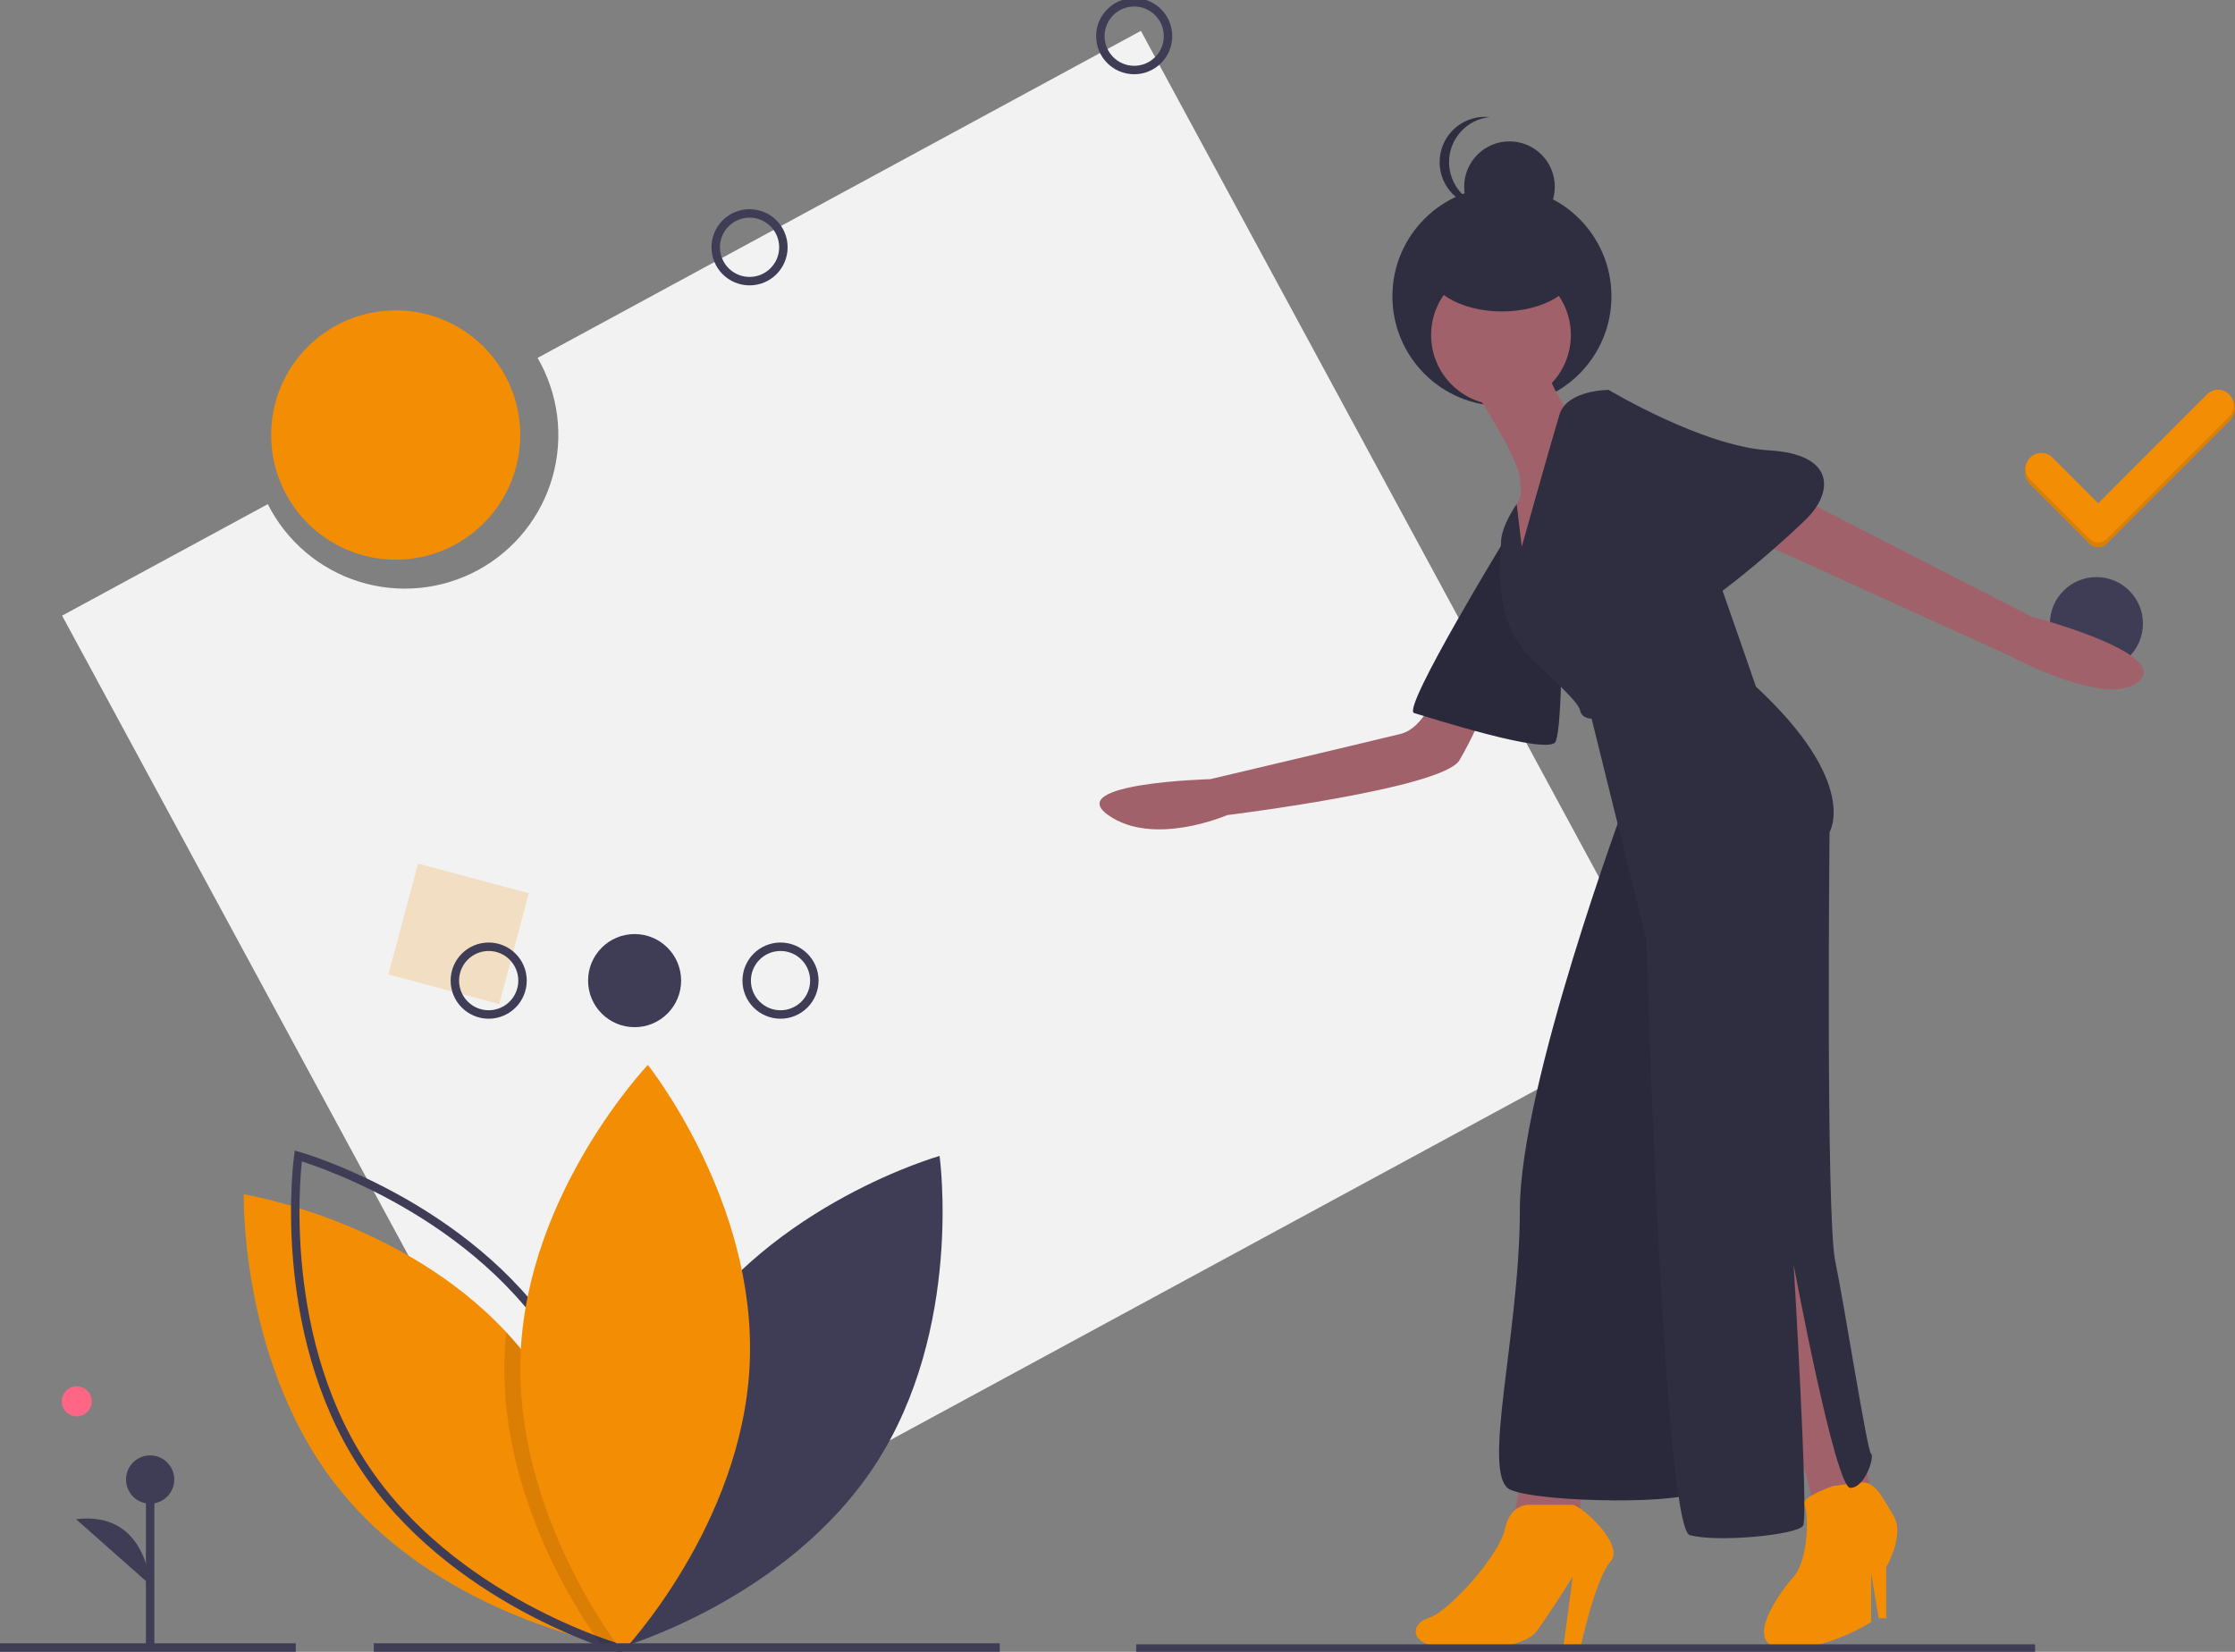 <svg width="529" height="391" viewBox="0 0 529 391" fill="none" xmlns="http://www.w3.org/2000/svg">
<rect x="0" y="0" width="529" height="391" fill="#808080" stroke="none"/>
<g clip-path="url(#clip0)">
<path d="M270.037 7.304L127.24 84.716C129.682 88.924 131.255 93.579 131.867 98.406C132.478 103.233 132.115 108.134 130.799 112.818C129.483 117.502 127.241 121.874 124.206 125.674C121.171 129.475 117.405 132.628 113.13 134.945C108.856 137.263 104.16 138.698 99.321 139.165C94.482 139.633 89.598 139.124 84.959 137.668C80.321 136.212 76.021 133.839 72.316 130.689C68.61 127.54 65.574 123.678 63.387 119.333L14.697 145.728L140.818 378.768L396.158 240.344L270.037 7.304Z" fill="#F2F2F2"/>
<path opacity="0.2" d="M125.159 211.428L98.941 204.418L91.938 230.658L118.155 237.668L125.159 211.428Z" fill="#F38D04"/>
<path d="M161.709 317.021C140.752 349.186 146.494 390.097 146.494 390.097C146.494 390.097 186.214 378.857 207.171 346.691C228.128 314.525 222.386 273.615 222.386 273.615C222.386 273.615 182.666 284.855 161.709 317.021Z" fill="#3F3D56"/>
<path d="M146.383 389.723C146.383 389.723 145.872 389.642 144.933 389.451C144.185 389.299 143.153 389.082 141.894 388.783C130.638 386.127 100.711 377.148 81.145 353.54C56.657 323.979 57.688 282.68 57.688 282.68C57.688 282.68 95.132 288.769 119.805 315.315C120.874 316.456 121.914 317.638 122.925 318.863C144.233 344.583 146.22 379.19 146.377 387.746C146.399 389.028 146.383 389.723 146.383 389.723Z" fill="#F38D04"/>
<path d="M131.279 317.021C152.236 349.186 146.494 390.097 146.494 390.097C146.494 390.097 106.774 378.857 85.817 346.691C64.86 314.525 70.602 273.615 70.602 273.615C70.602 273.615 110.322 284.855 131.279 317.021Z" stroke="#3F3D56" stroke-width="2" stroke-miterlimit="10"/>
<path opacity="0.1" d="M146.377 387.746C145.824 388.414 145.335 388.984 144.934 389.451C144.043 390.467 143.539 391 143.539 391C143.539 391 142.925 390.228 141.894 388.783C136.233 380.885 118.024 352.802 119.43 320.362C119.506 318.662 119.631 316.979 119.805 315.315C120.874 316.456 121.914 317.639 122.925 318.863C144.233 344.583 146.22 379.19 146.377 387.746Z" fill="black"/>
<path d="M177.451 322.708C175.794 361.072 147.34 391 147.34 391C147.34 391 121.571 358.727 123.227 320.362C124.884 281.998 153.339 252.07 153.339 252.07C153.339 252.07 179.107 284.343 177.451 322.708Z" fill="#F38D04"/>
<path d="M18.159 335.259C20.118 335.259 21.706 333.669 21.706 331.709C21.706 329.748 20.118 328.159 18.159 328.159C16.2 328.159 14.612 329.748 14.612 331.709C14.612 333.669 16.2 335.259 18.159 335.259Z" fill="#FF6584"/>
<path d="M88.467 389.978H236.635" stroke="#3F3D56" stroke-width="2" stroke-miterlimit="10"/>
<path d="M0 389.978H70.014" stroke="#3F3D56" stroke-width="2" stroke-miterlimit="10"/>
<path d="M35.537 390.631V350.211" stroke="#3F3D56" stroke-width="2" stroke-miterlimit="10"/>
<path d="M35.537 355.927C38.691 355.927 41.248 353.368 41.248 350.211C41.248 347.054 38.691 344.495 35.537 344.495C32.383 344.495 29.826 347.054 29.826 350.211C29.826 353.368 32.383 355.927 35.537 355.927Z" fill="#3F3D56"/>
<path d="M35.537 375.123C35.537 375.123 34.721 357.56 17.996 359.601Z" fill="#3F3D56"/>
<path d="M150.204 243.138C156.285 243.138 161.215 238.204 161.215 232.118C161.215 226.031 156.285 221.097 150.204 221.097C144.122 221.097 139.192 226.031 139.192 232.118C139.192 238.204 144.122 243.138 150.204 243.138Z" fill="#3F3D56"/>
<path d="M115.667 240.133C120.09 240.133 123.676 236.544 123.676 232.118C123.676 227.691 120.09 224.102 115.667 224.102C111.244 224.102 107.659 227.691 107.659 232.118C107.659 236.544 111.244 240.133 115.667 240.133Z" stroke="#3F3D56" stroke-width="2" stroke-miterlimit="10"/>
<path d="M184.74 240.133C189.163 240.133 192.748 236.544 192.748 232.118C192.748 227.691 189.163 224.102 184.74 224.102C180.317 224.102 176.731 227.691 176.731 232.118C176.731 236.544 180.317 240.133 184.74 240.133Z" stroke="#3F3D56" stroke-width="2" stroke-miterlimit="10"/>
<path d="M268.449 16.574C272.872 16.574 276.457 12.985 276.457 8.558C276.457 4.132 272.872 0.543 268.449 0.543C264.026 0.543 260.44 4.132 260.44 8.558C260.44 12.985 264.026 16.574 268.449 16.574Z" stroke="#3F3D56" stroke-width="2" stroke-miterlimit="10"/>
<path d="M177.413 66.548C181.836 66.548 185.421 62.96 185.421 58.533C185.421 54.106 181.836 50.518 177.413 50.518C172.99 50.518 169.404 54.106 169.404 58.533C169.404 62.96 172.99 66.548 177.413 66.548Z" stroke="#3F3D56" stroke-width="2" stroke-miterlimit="10"/>
<path d="M355.489 96.09C369.805 96.09 381.411 84.474 381.411 70.145C381.411 55.816 369.805 44.2 355.489 44.2C341.172 44.2 329.566 55.816 329.566 70.145C329.566 84.474 341.172 96.09 355.489 96.09Z" fill="#2F2E41"/>
<path d="M415.155 299.398L429.011 355.314L442.866 353.077L429.011 289.11L415.155 299.398Z" fill="#A0616A"/>
<path d="M433.927 351.735C433.927 351.735 426.037 354.405 427.077 356.202C428.117 357.998 428.117 369.181 424.542 373.207C420.966 377.233 412.027 389.758 422.307 390.205C432.587 390.653 442.866 383.943 442.866 383.943V372.312L444.654 383.048H446.442V370.97C446.442 370.97 450.911 363.366 448.23 358.893C445.548 354.419 443.8 350.521 440.428 350.905C437.056 351.288 433.927 351.735 433.927 351.735Z" fill="#F38D04"/>
<path d="M360.628 346.815L358.393 358.893H374.037V346.815H360.628Z" fill="#A0616A"/>
<path d="M361.969 356.209C361.969 356.209 357.5 355.761 356.159 362.024C354.818 368.287 342.751 381.579 338.281 382.921C333.812 384.263 333.812 388.736 339.622 389.63C345.432 390.525 360.181 390.972 363.757 386.052C367.333 381.131 372.249 373.207 372.249 373.207L370.014 390.078H374.037C374.037 390.078 377.612 373.654 381.188 369.628C384.763 365.603 374.037 356.209 372.249 356.209H361.969Z" fill="#F38D04"/>
<path d="M496.201 158.639C502.282 158.639 507.212 153.705 507.212 147.618C507.212 141.531 502.282 136.597 496.201 136.597C490.119 136.597 485.189 141.531 485.189 147.618C485.189 153.705 490.119 158.639 496.201 158.639Z" fill="#3F3D56"/>
<path d="M340.069 163.859C340.069 163.859 336.94 172.358 331.577 173.7C326.214 175.042 286.435 184.436 286.435 184.436C286.435 184.436 251.574 185.331 262.3 192.935C273.027 200.54 290.458 192.935 290.458 192.935C290.458 192.935 341.41 186.673 345.432 179.963C348.08 175.396 350.324 170.607 352.136 165.648L340.069 163.859Z" fill="#A0616A"/>
<path d="M357.053 126.284C357.053 126.284 331.577 167.885 334.706 168.78C337.834 169.674 366.886 179.068 368.226 175.49C369.567 171.911 369.567 155.36 369.567 155.36L357.053 126.284Z" fill="#2F2E41"/>
<path opacity="0.1" d="M357.053 126.284C357.053 126.284 331.577 167.885 334.706 168.78C337.834 169.674 366.886 179.068 368.226 175.49C369.567 171.911 369.567 155.36 369.567 155.36L357.053 126.284Z" fill="black"/>
<path d="M423.201 116.443L480.857 145.966C480.857 145.966 513.484 154.465 506.333 161.175C499.182 167.885 475.94 155.36 475.94 155.36L412.027 126.284L423.201 116.443Z" fill="#A0616A"/>
<path d="M349.455 93.182C349.455 93.182 360.628 110.18 359.734 114.206C359.734 114.206 360.628 116.89 359.288 118.679C357.947 120.469 358.394 131.204 358.394 131.204L362.863 137.467L368.673 118.232L371.355 97.655C371.355 97.655 365.321 89.38 366.215 85.354C367.109 81.328 349.455 93.182 349.455 93.182Z" fill="#A0616A"/>
<path d="M384.763 189.804C384.763 189.804 359.734 256.903 359.734 286.426C359.734 315.95 350.349 349.499 357.5 352.63C364.651 355.761 400.853 356.209 401.747 352.63C402.641 349.052 397.278 203.671 394.596 197.856C391.915 192.041 384.763 189.804 384.763 189.804Z" fill="#2F2E41"/>
<path opacity="0.1" d="M384.763 189.804C384.763 189.804 359.734 256.903 359.734 286.426C359.734 315.95 350.349 349.499 357.5 352.63C364.651 355.761 400.853 356.209 401.747 352.63C402.641 349.052 397.278 203.671 394.596 197.856C391.915 192.041 384.763 189.804 384.763 189.804Z" fill="black"/>
<path d="M355.265 95.866C364.398 95.866 371.802 88.456 371.802 79.315C371.802 70.174 364.398 62.764 355.265 62.764C346.132 62.764 338.728 70.174 338.728 79.315C338.728 88.456 346.132 95.866 355.265 95.866Z" fill="#A0616A"/>
<path d="M360.181 129.415L358.985 119.32C358.985 119.32 355.265 124.495 355.265 128.521C355.265 132.546 353.03 146.861 362.416 155.807C371.802 164.754 373.59 166.543 374.037 168.332C374.484 170.122 376.718 170.122 376.718 170.122L389.68 222.459C389.68 222.459 393.702 361.577 399.96 363.366C406.217 365.155 425.435 363.366 426.776 361.129C428.117 358.893 424.542 299.399 424.542 299.399C424.542 299.399 434.374 352.183 437.95 352.183C441.526 352.183 443.76 344.578 442.866 344.131C441.972 343.684 436.609 309.24 434.374 298.504C432.14 287.768 433.034 196.961 433.034 196.961C433.034 196.961 440.185 185.331 415.603 162.517C415.603 162.517 399.96 116.89 399.066 116.89C398.172 116.89 380.741 92.287 380.741 92.287C380.741 92.287 370.908 92.287 369.12 98.103C367.333 103.918 360.181 129.415 360.181 129.415Z" fill="#2F2E41"/>
<path d="M375.378 95.866L380.741 92.287C380.741 92.287 403.088 105.707 418.731 106.602C434.374 107.496 433.927 116.443 427.67 122.705C421.413 128.968 396.831 150.439 395.937 145.072C395.043 139.704 375.378 95.866 375.378 95.866Z" fill="#2F2E41"/>
<path d="M355.489 73.723C365.362 73.723 373.366 68.917 373.366 62.987C373.366 57.058 365.362 52.252 355.489 52.252C345.615 52.252 337.611 57.058 337.611 62.987C337.611 68.917 345.615 73.723 355.489 73.723Z" fill="#2F2E41"/>
<path d="M357.276 54.936C363.2 54.936 368.003 50.129 368.003 44.2C368.003 38.271 363.2 33.464 357.276 33.464C351.352 33.464 346.55 38.271 346.55 44.2C346.55 50.129 351.352 54.936 357.276 54.936Z" fill="#2F2E41"/>
<path d="M342.974 38.385C342.974 35.731 343.956 33.171 345.731 31.2C347.505 29.228 349.946 27.983 352.583 27.707C352.212 27.668 351.839 27.649 351.466 27.649C348.621 27.649 345.893 28.78 343.881 30.793C341.869 32.807 340.739 35.537 340.739 38.385C340.739 41.232 341.869 43.963 343.881 45.976C345.893 47.989 348.621 49.12 351.466 49.12C351.839 49.12 352.212 49.101 352.583 49.062C349.946 48.786 347.505 47.541 345.731 45.57C343.956 43.598 342.974 41.038 342.974 38.385V38.385Z" fill="#2F2E41"/>
<path d="M93.658 132.478C109.938 132.478 123.137 119.269 123.137 102.974C123.137 86.68 109.938 73.47 93.658 73.47C77.377 73.47 64.179 86.68 64.179 102.974C64.179 119.269 77.377 132.478 93.658 132.478Z" fill="#F38D04"/>
<path d="M268.928 390.218H481.682" stroke="#3F3D56" stroke-width="2" stroke-miterlimit="10"/>
<path d="M522.384 94.489L496.616 120.28L485.785 109.44C485.441 109.096 485.033 108.823 484.584 108.636C484.135 108.45 483.654 108.354 483.167 108.354C482.681 108.354 482.2 108.45 481.751 108.636C481.301 108.823 480.893 109.096 480.549 109.44L480.16 108.857C478.714 110.304 479.104 113.233 480.549 114.68L494.602 128.744C495.132 129.274 495.85 129.572 496.599 129.572C497.348 129.573 498.066 129.275 498.596 128.745L527.617 99.73C529.064 98.283 529.589 95.631 528.143 94.183C526.697 92.737 523.83 93.043 522.384 94.489Z" fill="#F38D04"/>
<path opacity="0.1" d="M522.384 94.489L496.616 120.28L485.785 109.44C485.441 109.096 485.033 108.823 484.584 108.636C484.135 108.45 483.654 108.354 483.167 108.354C482.681 108.354 482.2 108.45 481.751 108.636C481.301 108.823 480.893 109.096 480.549 109.44L480.16 108.857C478.714 110.304 479.104 113.233 480.549 114.68L494.602 128.744C495.132 129.274 495.85 129.572 496.599 129.572C497.348 129.573 498.066 129.275 498.596 128.745L527.617 99.73C529.064 98.283 529.589 95.631 528.143 94.183C526.697 92.737 523.83 93.043 522.384 94.489Z" fill="black"/>
<path d="M522.384 93.346L496.616 119.136L485.785 108.296C485.441 107.952 485.033 107.679 484.584 107.493C484.135 107.307 483.654 107.211 483.167 107.211C482.681 107.211 482.2 107.307 481.751 107.493C481.301 107.679 480.893 107.952 480.549 108.296V108.296C480.206 108.64 479.933 109.049 479.747 109.498C479.561 109.948 479.465 110.43 479.465 110.916C479.465 111.403 479.561 111.885 479.747 112.334C479.933 112.784 480.206 113.192 480.549 113.537L494.602 127.601C495.132 128.131 495.85 128.429 496.599 128.429C497.348 128.429 498.066 128.132 498.596 127.602L527.617 98.586C527.961 98.242 528.234 97.834 528.421 97.384C528.607 96.935 528.703 96.453 528.703 95.966C528.703 95.48 528.607 94.998 528.421 94.548C528.235 94.099 527.962 93.69 527.619 93.346V93.346C526.925 92.651 525.983 92.261 525.001 92.261C524.02 92.261 523.078 92.651 522.384 93.346V93.346Z" fill="#F38D04"/>
</g>
<defs>
<clipPath id="clip0">
<rect width="529" height="391" fill="white"/>
</clipPath>
</defs>
</svg>
